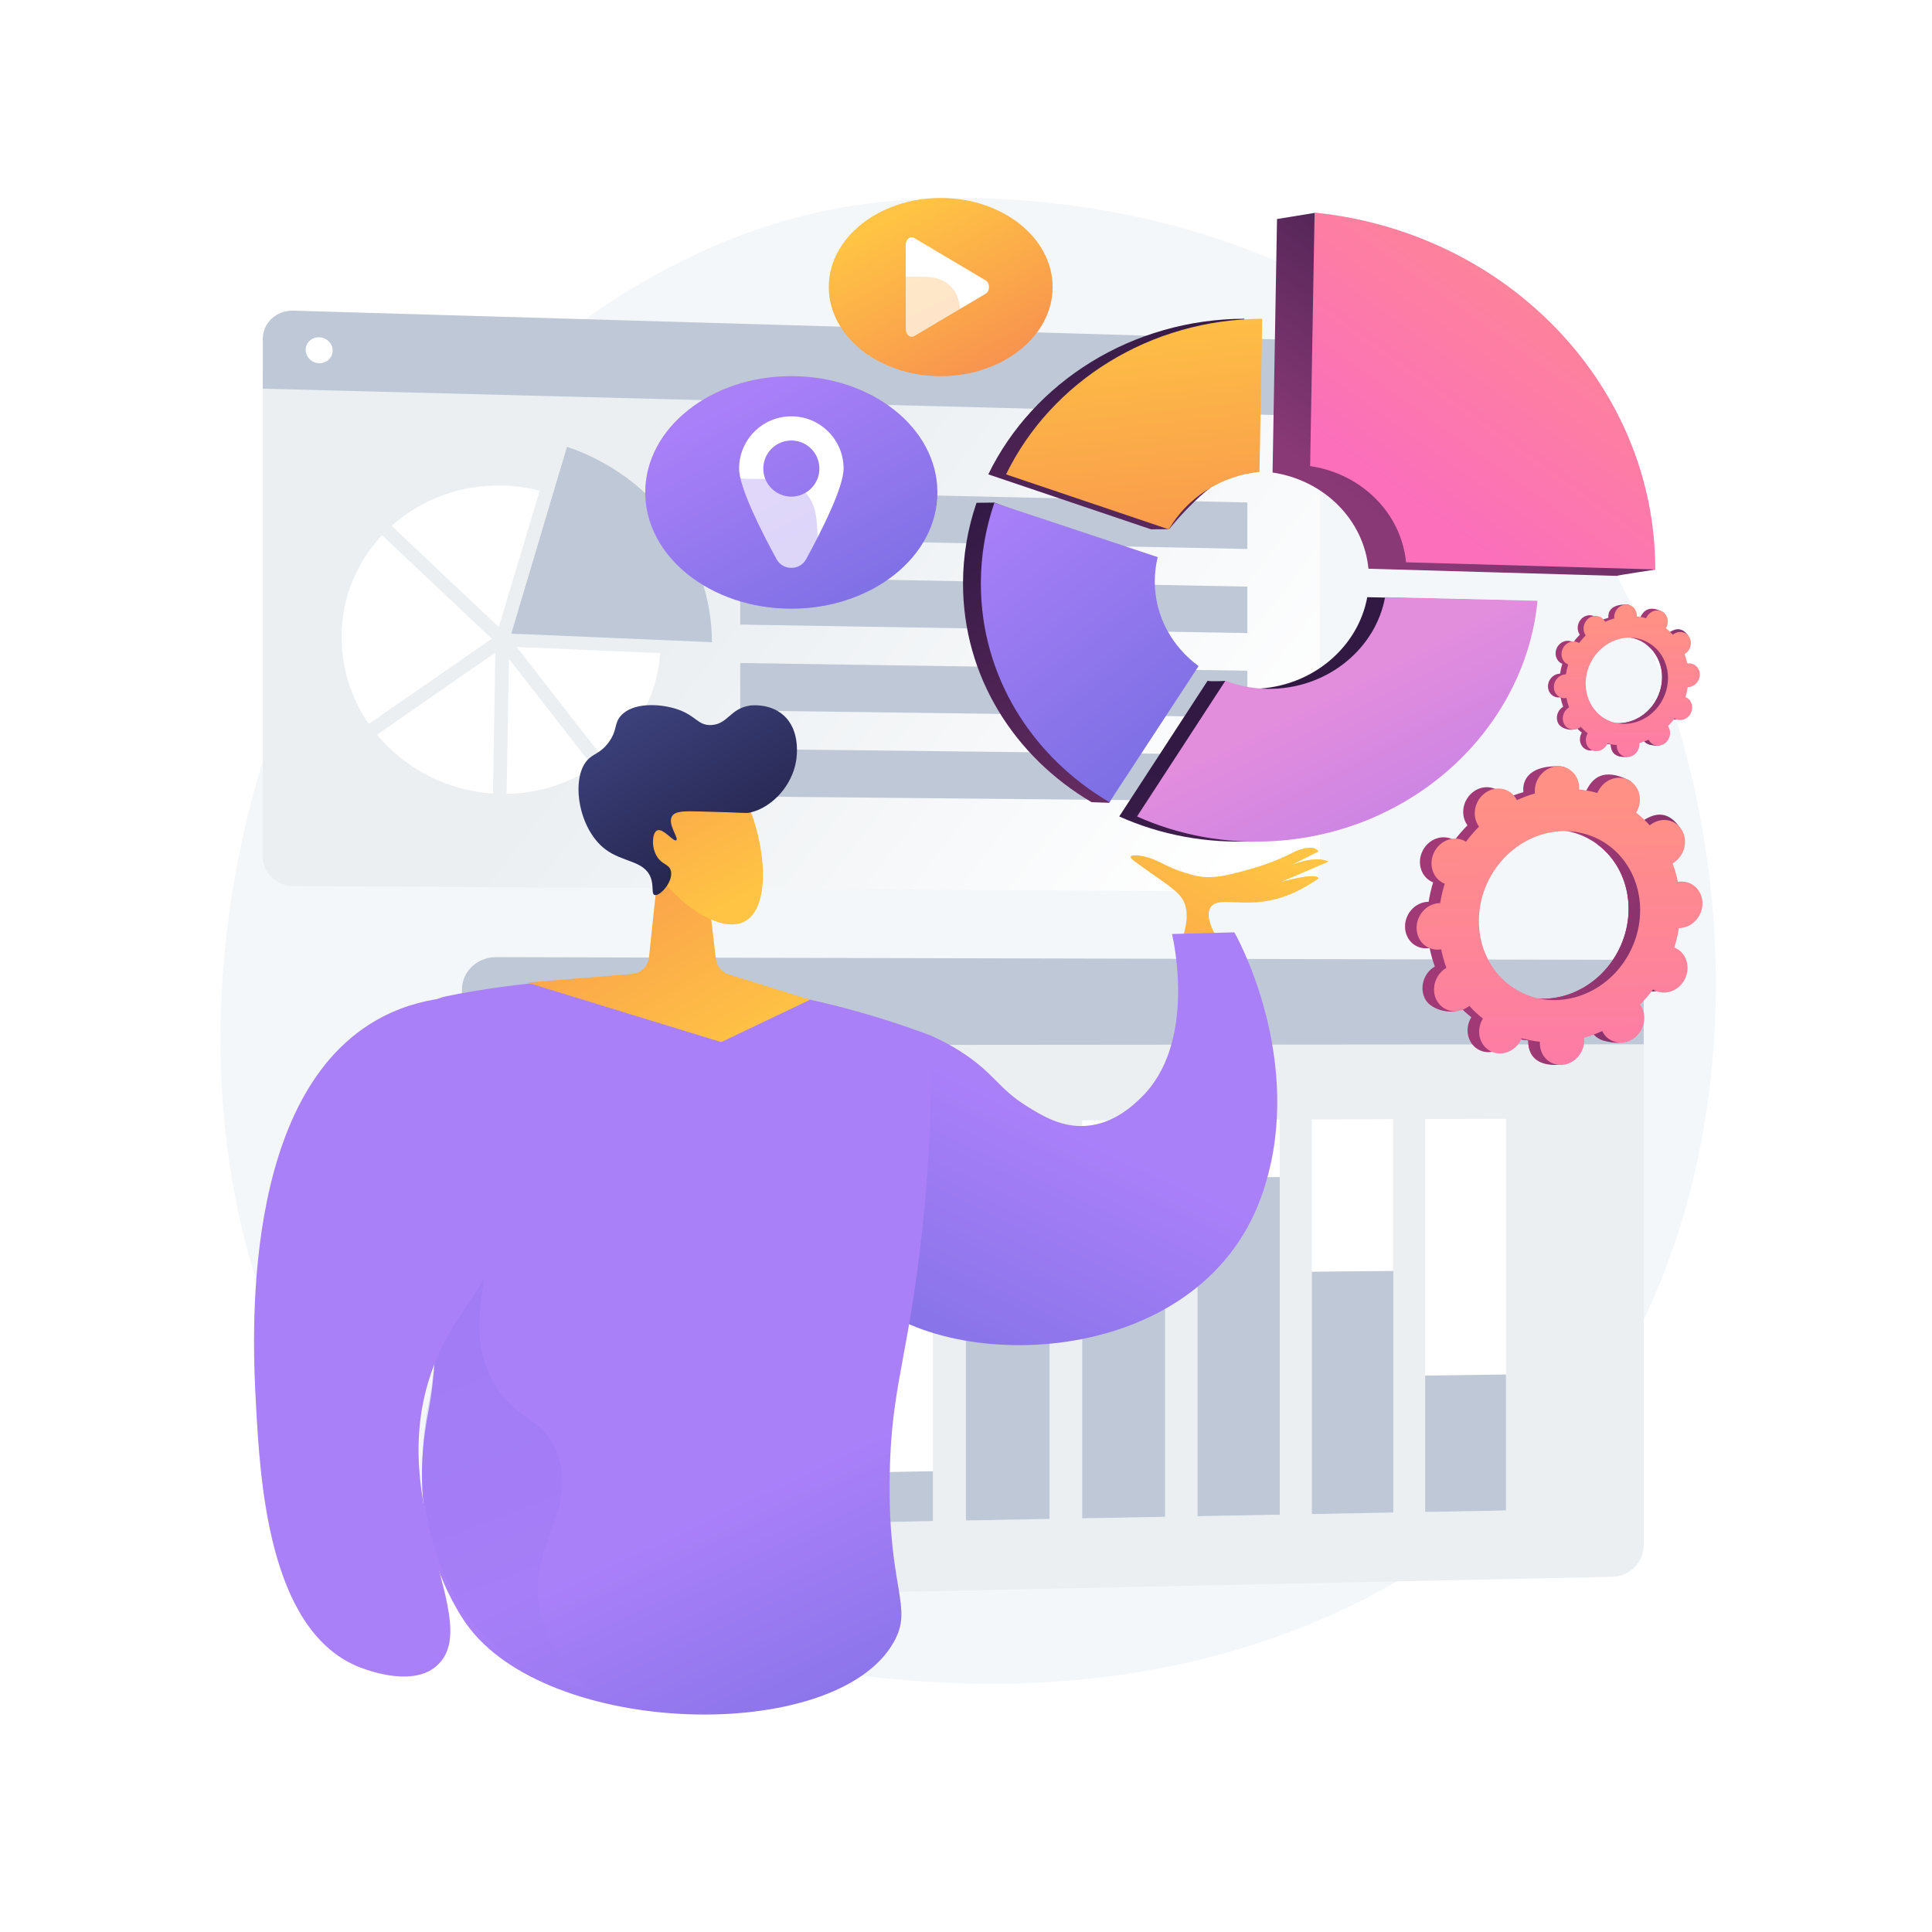 <?xml version="1.0" encoding="utf-8"?>
<!-- Generator: Adobe Illustrator 27.5.0, SVG Export Plug-In . SVG Version: 6.00 Build 0)  -->
<svg version="1.1" xmlns="http://www.w3.org/2000/svg" xmlns:xlink="http://www.w3.org/1999/xlink" x="0px" y="0px"
	 viewBox="0 0 3710 3710" style="enable-background:new 0 0 3710 3710;" xml:space="preserve">
<g id="Background">
	<g>
		<g>
			<rect style="fill:#FFFFFF;" width="3710" height="3710"/>
		</g>
	</g>
</g>
<g id="Illustration">
	<g>
		<path style="fill:#F4F7FA;" d="M2949.461,2834.081c-74.746,77.046-141.627,122.336-192.833,156.528
			c-499.403,333.456-1070.275,237.346-1246.774,204.496c-284.76-53-525.137-90.389-731.664-276.978
			c-469.291-423.986-446.466-1308.453-87.87-1856.341c42.519-64.964,400.571-595.709,972.679-670.496
			c13.993-1.829,24.433-2.871,33.578-3.839c88.504-9.371,636.944-58.826,1084.142,315.836
			c64.014,53.631,167.032,150.368,262.562,297.907C3392.585,1540.665,3393.691,2376.186,2949.461,2834.081z"/>
		<g>
			<linearGradient id="SVGID_1_" gradientUnits="userSpaceOnUse" x1="2265.515" y1="1800.797" x2="1358.497" y2="1094.167">
				<stop  offset="0" style="stop-color:#FFFFFF"/>
				<stop  offset="0.996" style="stop-color:#EBEFF2"/>
			</linearGradient>
			<path style="fill:url(#SVGID_1_);" d="M504.616,713.152v931.98c0,30.942,26.2,56.174,58.481,56.359l1917.826,10.982
				c29.656,0.17,53.668-23.691,53.668-53.297v-891.72L504.616,713.152z"/>
			<path style="fill:#BFC8D6;" d="M2480.923,652.685L563.097,596.552c-32.281-0.945-58.481,23.371-58.481,54.312v95.498
				l2029.975,52.87v-91.372C2534.591,678.255,2510.578,653.553,2480.923,652.685z"/>
			<g>
				<g>
					<g>
						<path style="fill:#BFC8D6;" d="M981.822,1216.762l106.952-358.736c161.315,54.174,277.55,202.705,278.414,375.178
							L981.822,1216.762z"/>
					</g>
					<g>
						<path style="fill:#FFFFFF;" d="M1267.903,1254.312c-5.966,82.073-46.668,154.424-108.06,203.542l-167.684-215.503
							L1267.903,1254.312z"/>
						<path style="fill:#FFFFFF;" d="M957.874,1204.021c-64.92-61.126-143.361-135.141-205.822-194.342
							c55.406-49.618,130.186-79.108,212.234-77.278c24.846,0.555,48.974,3.953,72.057,9.858L957.874,1204.021z"/>
						<path style="fill:#FFFFFF;" d="M944.341,1226.425l-236.01,163.661c-33.117-47.813-52.464-105.142-52.464-166.552
							c0-75.733,29.413-144.307,77.783-195.873c17.315,16.396,36.557,34.592,57.634,54.498
							C855.064,1142.397,919.054,1202.632,944.341,1226.425z"/>
						<path style="fill:#FFFFFF;" d="M951.161,1253.191l-4.551,270.648c-89.684-5.786-169.364-48.71-222.558-113.008
							L951.161,1253.191z"/>
						<path style="fill:#FFFFFF;" d="M977.234,1265.042l161.925,207.955c-47.218,31.561-104.379,50.412-166.285,51.465
							L977.234,1265.042z"/>
					</g>
				</g>
				<polygon style="fill:#BFC8D6;" points="2395.247,1054.181 1421.476,1034.403 1421.476,943.228 2395.247,964.933 				"/>
				<polygon style="fill:#BFC8D6;" points="2395.247,1215.677 1421.476,1199.385 1421.476,1108.211 2395.247,1126.429 				"/>
				<polygon style="fill:#BFC8D6;" points="2395.247,1377.172 1421.476,1364.367 1421.476,1273.193 2395.247,1287.924 				"/>
				<polygon style="fill:#BFC8D6;" points="2395.247,1538.667 1421.476,1529.349 1421.476,1438.175 2395.247,1449.42 				"/>
			</g>
			<path style="fill:#FFFFFF;" d="M638.77,673.277c0,13.716-11.592,24.521-25.899,24.133c-14.315-0.389-25.927-11.836-25.927-25.567
				c0-13.733,11.612-24.537,25.927-24.133C627.178,648.113,638.77,659.559,638.77,673.277z"/>
		</g>
		<g>
			<g>
				<path style="fill:#EBEFF2;" d="M887.03,1970.119v1041.917c0,34.593,29.291,62.013,65.378,61.249l2144.055-45.36
					c33.154-0.702,59.999-28.099,59.999-61.196v-996.908L887.03,1970.119z"/>
				<path style="fill:#BFC8D6;" d="M3096.463,1843.124l-2144.055-5.116c-36.088-0.086-65.378,27.885-65.378,62.476v106.763
					l2269.432-1.901v-102.151C3156.462,1870.097,3129.617,1843.203,3096.463,1843.124z"/>
				<path style="fill:#FFFFFF;" d="M1037.009,1921.509c0,15.334-12.959,27.763-28.953,27.758
					c-16.004-0.004-28.985-12.453-28.985-27.805c0-15.352,12.982-27.779,28.985-27.758
					C1024.049,1893.725,1037.009,1906.173,1037.009,1921.509z"/>
			</g>
			<g>
				<polygon style="fill:#FFFFFF;" points="1337.861,2929.397 1172.858,2932.459 1172.858,2154.71 1337.861,2154.106 				"/>
				<polygon style="fill:#BFC8D6;" points="1337.861,2929.397 1172.858,2932.459 1172.858,2563.202 1337.861,2561.307 				"/>
				<polygon style="fill:#FFFFFF;" points="1565.706,2925.171 1402.145,2928.205 1402.145,2153.87 1565.706,2153.271 				"/>
				<polygon style="fill:#BFC8D6;" points="1565.706,2925.171 1402.145,2928.205 1402.145,2744.386 1565.706,2741.93 				"/>
				<polygon style="fill:#FFFFFF;" points="1791.565,2920.981 1629.428,2923.989 1629.428,2153.037 1791.565,2152.443 				"/>
				<polygon style="fill:#BFC8D6;" points="1791.565,2920.981 1629.428,2923.989 1629.428,2827.906 1791.565,2825.199 				"/>
				<polygon style="fill:#FFFFFF;" points="2015.465,2916.828 1854.734,2919.809 1854.734,2152.211 2015.465,2151.622 				"/>
				<polygon style="fill:#BFC8D6;" points="2015.465,2916.828 1854.734,2919.809 1854.734,2318.486 2015.465,2317.378 				"/>
				<polygon style="fill:#FFFFFF;" points="2237.432,2912.71 2078.088,2915.666 2078.088,2151.392 2237.432,2150.809 				"/>
				<polygon style="fill:#BFC8D6;" points="2237.432,2912.71 2078.088,2915.666 2078.088,2384.984 2237.432,2383.675 				"/>
				<polygon style="fill:#FFFFFF;" points="2457.49,2908.628 2299.516,2911.559 2299.516,2150.581 2457.49,2150.003 				"/>
				<polygon style="fill:#BFC8D6;" points="2457.49,2908.628 2299.516,2911.559 2299.516,2261.227 2457.49,2260.307 				"/>
				<polygon style="fill:#FFFFFF;" points="2675.664,2904.581 2519.042,2907.486 2519.042,2149.777 2675.664,2149.203 				"/>
				<polygon style="fill:#BFC8D6;" points="2675.664,2904.581 2519.042,2907.486 2519.042,2442.068 2675.664,2440.595 				"/>
				<polygon style="fill:#FFFFFF;" points="2891.979,2900.568 2736.69,2903.449 2736.69,2148.979 2891.979,2148.41 				"/>
				<polygon style="fill:#BFC8D6;" points="2891.979,2900.568 2736.69,2903.449 2736.69,2641.512 2891.979,2639.434 				"/>
			</g>
		</g>
		<g>
			
				<linearGradient id="SVGID_00000163044889882493084960000004404150010311080077_" gradientUnits="userSpaceOnUse" x1="1419.169" y1="759.252" x2="1790.499" y2="1447.958">
				<stop  offset="0" style="stop-color:#AA80F9"/>
				<stop  offset="0.996" style="stop-color:#6165D7"/>
			</linearGradient>
			
				<ellipse style="fill:url(#SVGID_00000163044889882493084960000004404150010311080077_);" cx="1519.603" cy="945.527" rx="280.482" ry="223.278"/>
			<path style="fill:#FFFFFF;" d="M1519.603,799.448c-55.406,0-100.323,44.916-100.323,100.322
				c0,35.905,42.13,119.431,71.786,173.78c12.328,22.592,44.744,22.592,57.072,0c29.657-54.349,71.786-137.875,71.786-173.78
				C1619.926,844.364,1575.01,799.448,1519.603,799.448z M1519.603,953.635c-29.748,0-53.865-24.116-53.865-53.865
				c0-29.749,24.116-53.865,53.865-53.865s53.865,24.116,53.865,53.865C1573.468,929.519,1549.352,953.635,1519.603,953.635z"/>
			<g style="opacity:0.3;">
				
					<linearGradient id="SVGID_00000129166440650666737310000004460084837919329423_" gradientUnits="userSpaceOnUse" x1="1311.793" y1="801.104" x2="1675.926" y2="1531.83">
					<stop  offset="0" style="stop-color:#AA80F9"/>
					<stop  offset="0.996" style="stop-color:#6165D7"/>
				</linearGradient>
				<path style="fill:url(#SVGID_00000129166440650666737310000004460084837919329423_);" d="M1587.703,1111.933
					c-33.836-65.937,0.371-127.576-45.378-170.19c-46.477-43.291-106.871-3.046-171.869-38.294
					c-25.129-13.628-53.069-39.702-73.837-93.379c-36.069,37.569-57.497,84.521-57.497,135.457
					c0,123.313,125.576,223.278,280.482,223.278c35.487,0,69.433-5.25,100.684-14.821
					C1604.876,1139.947,1594.675,1125.521,1587.703,1111.933z"/>
			</g>
		</g>
		<g>
			
				<linearGradient id="SVGID_00000096769467156989443290000013426446602584446862_" gradientUnits="userSpaceOnUse" x1="1729.538" y1="408.505" x2="2013.999" y2="936.098">
				<stop  offset="0" style="stop-color:#FFC444"/>
				<stop  offset="0.996" style="stop-color:#F36F56"/>
			</linearGradient>
			
				<ellipse style="fill:url(#SVGID_00000096769467156989443290000013426446602584446862_);" cx="1806.476" cy="551.204" rx="214.867" ry="171.045"/>
			<path style="fill:#FFFFFF;" d="M1739.302,632.555V469.853c0-10.444,8.761-17.317,16.342-12.818l137.078,81.351
				c8.67,5.145,8.67,20.49,0,25.635l-137.078,81.351C1748.063,649.871,1739.302,642.999,1739.302,632.555z"/>
			<g style="opacity:0.3;">
				
					<linearGradient id="SVGID_00000058586165667868201400000012942305376305004465_" gradientUnits="userSpaceOnUse" x1="1647.281" y1="440.566" x2="1926.229" y2="1000.349">
					<stop  offset="0" style="stop-color:#FFC444"/>
					<stop  offset="0.996" style="stop-color:#F36F56"/>
				</linearGradient>
				<path style="fill:url(#SVGID_00000058586165667868201400000012942305376305004465_);" d="M1858.645,678.681
					c-25.921-50.512,0.284-97.731-34.762-130.376c-35.604-33.164-81.87-2.333-131.663-29.336
					c-19.25-10.439-40.654-30.414-56.563-71.534c-27.631,28.78-44.047,64.748-44.047,103.769
					c0,94.466,96.199,171.045,214.867,171.045c27.185,0,53.19-4.022,77.13-11.354
					C1871.801,700.142,1863.986,689.09,1858.645,678.681z"/>
			</g>
		</g>
		<g>
			
				<linearGradient id="SVGID_00000173883462521505769770000018202680065654083498_" gradientUnits="userSpaceOnUse" x1="3460.187" y1="1403.005" x2="3131.231" y2="1309.918">
				<stop  offset="0" style="stop-color:#311944"/>
				<stop  offset="1" style="stop-color:#A03976"/>
			</linearGradient>
			<path style="fill:url(#SVGID_00000173883462521505769770000018202680065654083498_);" d="M3205.921,1379.302
				c10.535,5.349,23.77,0.438,29.562-10.97c5.792-11.407,1.946-24.991-8.589-30.339c-0.546-0.277-1.103-0.51-1.661-0.733
				c1.957-6.312,3.433-12.673,4.423-19.037c0.604-0.002,1.21-0.012,1.825-0.067c12.019-1.071,21.559-12.116,21.307-24.67
				c-0.251-12.553-10.199-21.862-22.219-20.79c-0.628,0.056-1.245,0.155-1.859,0.265c-1.255-6.221-2.976-12.298-5.146-18.18
				c0.553-0.324,1.103-0.658,1.64-1.034c10.283-7.204,13.571-21.423,7.343-31.759c-6.228-10.336-19.613-12.874-29.896-5.67
				c-0.527,0.369-1.022,0.768-1.512,1.173c-4.062-4.49-8.516-8.651-13.336-12.448c0.339-0.556,0.67-1.118,0.971-1.709
				c5.792-11.407,13.36-23.868,2.742-29.051c-24.561-11.99-35.101-1.726-40.893,9.681c-0.3,0.591-0.558,1.191-0.807,1.792
				c-5.91-1.65-11.898-2.791-17.919-3.421c0.038-0.634,0.067-1.27,0.054-1.913c-0.252-12.553,3.473-19.346-8.592-19.581
				c-26.309-0.511-35.186,10.908-34.934,23.461c0.013,0.656,0.068,1.298,0.133,1.935c-6.029,1.719-11.95,3.916-17.714,6.573
				c-0.274-0.56-0.558-1.117-0.884-1.657c-6.228-10.336-19.612-12.874-29.896-5.669c-10.283,7.205-13.571,21.423-7.343,31.759
				c0.319,0.53,0.669,1.025,1.023,1.513c-4.554,4.554-8.819,9.5-12.759,14.805c-0.51-0.32-1.027-0.632-1.573-0.909
				c-10.535-5.349-23.77-0.438-29.562,10.969c-5.792,11.407-1.946,24.991,8.589,30.339c0.546,0.277,1.103,0.51,1.662,0.733
				c-1.958,6.312-3.433,12.673-4.423,19.037c-0.604,0.002-1.21,0.012-1.825,0.066c-12.02,1.072-21.559,12.117-21.308,24.67
				s10.2,21.861,22.219,20.79c0.628-0.056,1.245-0.155,1.858-0.264c1.256,6.221,2.976,12.298,5.146,18.18
				c-0.553,0.324-1.103,0.658-1.64,1.034c-10.283,7.204-13.571,21.424-7.343,31.759s26.845,15.137,37.128,7.933
				c0.527-0.369-6.21-3.031-5.72-3.436c4.062,4.49,8.516,8.651,13.336,12.448c-0.339,0.556-0.671,1.118-0.971,1.709
				c-5.792,11.407-1.946,24.99,8.589,30.339c10.535,5.349,23.77,0.438,29.562-10.969c0.3-0.591,0.558-1.191,0.807-1.792
				c5.91,1.65,11.897,2.791,17.919,3.421c-0.038,0.634-0.067,1.27-0.054,1.913c0.251,12.553,10.199,21.861,22.219,20.79
				c12.019-1.071,21.559-12.117,21.307-24.67c-0.013-0.656-0.068-1.297-0.133-1.935c6.029-1.719,11.95-3.916,17.714-6.573
				c0.274,0.56,0.558,1.116,0.884,1.656c6.228,10.336,19.612,12.874,29.896,5.67c10.283-7.205,13.571-21.423,7.344-31.76
				c-0.319-0.529-0.669-1.024-1.024-1.513c4.554-4.554,8.819-9.5,12.759-14.804
				C3204.858,1378.713,3205.375,1379.025,3205.921,1379.302z M3074.593,1380.968c-38.25-19.42-52.211-68.739-31.183-110.155
				c21.028-41.417,69.083-59.249,107.333-39.828c38.25,19.42,52.211,68.738,31.183,110.155
				C3160.897,1382.557,3112.843,1400.389,3074.593,1380.968z"/>
			
				<linearGradient id="SVGID_00000026844677335639877750000013935164087806243203_" gradientUnits="userSpaceOnUse" x1="3459.325" y1="1406.052" x2="3130.368" y2="1312.964">
				<stop  offset="0" style="stop-color:#311944"/>
				<stop  offset="1" style="stop-color:#A03976"/>
			</linearGradient>
			<path style="fill:url(#SVGID_00000026844677335639877750000013935164087806243203_);" d="M3231.481,1318.156
				c12.019-1.072,21.559-12.116,21.307-24.67c-0.251-12.553-10.199-21.862-22.219-20.79c-0.628,0.056-1.245,0.155-1.859,0.264
				c-1.255-6.221-2.976-12.298-5.146-18.18c0.553-0.323,1.103-0.658,1.64-1.034c10.283-7.204,23.005-24.612,15.75-34.254
				c-13.77-18.3-28.02-10.379-38.302-3.175c-0.527,0.369-1.022,0.768-1.512,1.172c-4.062-4.49-8.516-8.651-13.336-12.448
				c0.339-0.556,0.67-1.118,0.971-1.709c3.152-6.208,3.43-13.053,1.348-18.872c-9.932,17.481-19.731,35.036-29.354,52.687
				c30.515,22.36,40.229,66.425,21.156,103.993c-16.163,31.835-48.292,49.711-79.664,47.471c-1.399,3.629-2.773,7.278-4.272,10.872
				c-4.067,9.754-8.687,19.307-13.313,28.848c2.909,0.548,5.831,0.98,8.761,1.287c-0.038,0.634-0.067,1.27-0.054,1.913
				c0.251,12.553,7.873,23.219,29.656,22.063c12.05-0.639,14.121-13.39,13.869-25.943c-0.013-0.656-0.068-1.297-0.133-1.934
				c6.029-1.719,11.95-3.916,17.713-6.574c0.274,0.56,0.558,1.116,0.884,1.656c6.228,10.336,27.832,14.728,38.115,7.523
				c10.283-7.205,5.351-23.276-0.876-33.612c-0.319-0.53-0.669-1.025-1.023-1.513c4.553-4.554,8.818-9.5,12.759-14.804
				c0.51,0.32,1.027,0.632,1.572,0.908c10.535,5.349,23.77,0.438,29.562-10.97c5.792-11.406,1.946-24.99-8.589-30.339
				c-0.546-0.277-1.103-0.51-1.662-0.733c1.957-6.312,3.433-12.674,4.423-19.037
				C3230.259,1318.221,3230.865,1318.211,3231.481,1318.156z"/>
			
				<linearGradient id="SVGID_00000079453749159355470020000014375725990521921957_" gradientUnits="userSpaceOnUse" x1="3122.61" y1="1195.123" x2="3127.754" y2="1610.521">
				<stop  offset="0" style="stop-color:#FF9085"/>
				<stop  offset="1" style="stop-color:#FB6FBB"/>
			</linearGradient>
			<path style="fill:url(#SVGID_00000079453749159355470020000014375725990521921957_);" d="M3217.251,1380.59
				c10.535,5.349,23.77,0.438,29.562-10.97c5.792-11.407,1.947-24.99-8.589-30.339c-0.546-0.277-1.103-0.51-1.662-0.733
				c1.958-6.312,3.433-12.673,4.423-19.037c0.604-0.001,1.21-0.012,1.825-0.067c12.019-1.071,21.559-12.116,21.307-24.669
				c-0.252-12.554-10.199-21.862-22.219-20.79c-0.628,0.056-1.245,0.155-1.859,0.265c-1.255-6.221-2.976-12.298-5.146-18.18
				c0.553-0.323,1.103-0.658,1.641-1.034c10.283-7.204,13.571-21.423,7.343-31.759c-6.228-10.336-19.612-12.874-29.895-5.67
				c-0.527,0.369-1.023,0.768-1.513,1.172c-4.062-4.49-8.516-8.651-13.336-12.448c0.339-0.556,0.67-1.119,0.97-1.709
				c5.792-11.407,1.947-24.99-8.588-30.339c-10.535-5.349-23.771-0.438-29.562,10.97c-0.3,0.591-0.559,1.191-0.807,1.792
				c-5.91-1.65-11.897-2.791-17.919-3.421c0.038-0.634,0.066-1.27,0.054-1.913c-0.252-12.553-10.2-21.861-22.219-20.79
				c-12.019,1.071-21.559,12.117-21.307,24.669c0.013,0.656,0.068,1.297,0.133,1.935c-6.029,1.719-11.95,3.916-17.713,6.573
				c-0.274-0.56-0.558-1.116-0.883-1.657c-6.228-10.335-19.613-12.874-29.896-5.669c-10.283,7.205-13.571,21.424-7.343,31.759
				c0.319,0.529,0.668,1.025,1.023,1.513c-4.553,4.554-8.819,9.499-12.76,14.804c-0.509-0.32-1.026-0.632-1.572-0.909
				c-10.535-5.349-23.77-0.438-29.562,10.97c-5.792,11.407-1.947,24.991,8.588,30.339c0.546,0.277,1.103,0.51,1.662,0.733
				c-1.957,6.312-3.433,12.673-4.423,19.037c-0.604,0.002-1.21,0.012-1.825,0.066c-12.019,1.072-21.559,12.116-21.307,24.67
				c0.252,12.553,10.199,21.861,22.219,20.789c0.628-0.056,1.245-0.155,1.858-0.264c1.256,6.221,2.976,12.298,5.146,18.18
				c-0.552,0.323-1.103,0.658-1.64,1.034c-10.283,7.204-13.571,21.423-7.343,31.759c6.228,10.336,19.613,12.874,29.895,5.67
				c0.527-0.37,1.023-0.768,1.513-1.173c4.062,4.49,8.516,8.651,13.336,12.448c-0.339,0.556-0.671,1.118-0.97,1.709
				c-5.792,11.407-1.947,24.99,8.588,30.339c10.535,5.349,23.77,0.437,29.562-10.97c0.3-0.591,0.559-1.191,0.807-1.792
				c5.91,1.65,11.898,2.791,17.919,3.421c-0.038,0.634-0.067,1.27-0.054,1.913c0.252,12.553,10.199,21.861,22.219,20.79
				c12.019-1.071,21.559-12.117,21.307-24.669c-0.013-0.656-0.068-1.298-0.133-1.935c6.029-1.719,11.95-3.916,17.714-6.573
				c0.274,0.56,0.558,1.116,0.884,1.656c6.228,10.336,19.612,12.875,29.895,5.67c10.283-7.205,13.571-21.424,7.344-31.76
				c-0.319-0.529-0.669-1.024-1.024-1.513c4.554-4.554,8.819-9.499,12.76-14.804
				C3216.189,1380.001,3216.706,1380.313,3217.251,1380.59z M3085.924,1382.257c-38.25-19.42-52.211-68.738-31.183-110.155
				c21.028-41.417,69.082-59.248,107.332-39.828c38.25,19.42,52.211,68.738,31.183,110.155
				C3172.228,1383.846,3124.174,1401.677,3085.924,1382.257z"/>
		</g>
		<g>
			
				<linearGradient id="SVGID_00000050646052152413196620000007771601038008044707_" gradientUnits="userSpaceOnUse" x1="3653.294" y1="1945.772" x2="3008.907" y2="1763.424">
				<stop  offset="0" style="stop-color:#311944"/>
				<stop  offset="1" style="stop-color:#A03976"/>
			</linearGradient>
			<path style="fill:url(#SVGID_00000050646052152413196620000007771601038008044707_);" d="M3155.215,1899.34
				c20.637,10.477,46.563,0.857,57.908-21.488s3.813-48.954-16.824-59.431c-1.069-0.543-2.16-0.999-3.255-1.436
				c3.834-12.365,6.725-24.826,8.663-37.292c1.183-0.003,2.37-0.023,3.576-0.131c23.544-2.099,42.231-23.734,41.738-48.325
				c-0.493-24.591-19.979-42.825-43.524-40.726c-1.231,0.11-2.44,0.304-3.641,0.518c-2.459-12.186-5.829-24.091-10.08-35.612
				c1.083-0.634,2.16-1.289,3.213-2.026c20.143-14.112,26.584-41.966,14.384-62.212c-12.199-20.247-38.419-25.219-58.562-11.107
				c-1.032,0.723-2.003,1.504-2.963,2.297c-7.956-8.795-16.682-16.946-26.123-24.385c0.663-1.089,1.313-2.191,1.901-3.348
				c11.345-22.345,26.17-46.754,5.372-56.907c-48.113-23.487-68.759-3.381-80.104,18.964c-0.587,1.158-1.094,2.333-1.581,3.511
				c-11.577-3.232-23.306-5.467-35.102-6.701c0.074-1.242,0.131-2.487,0.106-3.747c-0.494-24.59,6.803-37.897-16.831-38.357
				c-51.536-1.002-68.925,21.367-68.432,45.957c0.026,1.285,0.133,2.542,0.26,3.79c-11.81,3.366-23.409,7.67-34.699,12.876
				c-0.537-1.097-1.093-2.187-1.73-3.246c-12.199-20.246-38.419-25.218-58.563-11.105c-20.144,14.113-26.583,41.966-14.384,62.212
				c0.625,1.038,1.31,2.007,2.005,2.964c-8.921,8.922-17.275,18.609-24.994,29c-0.998-0.626-2.011-1.238-3.08-1.781
				c-20.637-10.478-46.563-0.857-57.908,21.488c-11.345,22.345-3.813,48.954,16.824,59.431c1.069,0.543,2.161,0.999,3.255,1.436
				c-3.834,12.364-6.725,24.826-8.664,37.291c-1.183,0.004-2.37,0.023-3.575,0.13c-23.545,2.1-42.231,23.735-41.739,48.326
				c0.493,24.591,19.98,42.823,43.524,40.724c1.23-0.109,2.439-0.303,3.641-0.517c2.459,12.186,5.829,24.091,10.08,35.612
				c-1.083,0.634-2.161,1.288-3.213,2.026c-20.144,14.112-26.583,41.966-14.384,62.213c12.199,20.247,52.587,29.653,72.73,15.541
				c1.032-0.724-12.165-5.938-11.206-6.731c7.957,8.795,16.683,16.946,26.123,24.385c-0.663,1.088-1.313,2.191-1.901,3.348
				c-11.345,22.345-3.813,48.954,16.824,59.431c20.637,10.477,46.563,0.857,57.908-21.488c0.588-1.158,1.094-2.333,1.581-3.511
				c11.577,3.233,23.306,5.467,35.102,6.701c-0.073,1.242-0.131,2.487-0.106,3.747c0.493,24.59,19.979,42.823,43.524,40.724
				c23.544-2.099,42.232-23.735,41.738-48.325c-0.026-1.285-0.133-2.542-0.261-3.79c11.811-3.366,23.409-7.67,34.699-12.876
				c0.537,1.097,1.094,2.187,1.731,3.245c12.199,20.246,38.418,25.22,58.562,11.106c20.144-14.113,26.583-41.966,14.385-62.214
				c-0.625-1.036-1.31-2.006-2.005-2.963c8.92-8.921,17.274-18.609,24.994-29C3153.134,1898.185,3154.146,1898.797,3155.215,1899.34
				z M2897.959,1902.604c-74.927-38.042-102.275-134.651-61.083-215.781c41.192-81.131,135.325-116.061,210.252-78.019
				c74.927,38.042,102.275,134.651,61.083,215.781C3067.019,1905.717,2972.886,1940.646,2897.959,1902.604z"/>
			
				<linearGradient id="SVGID_00000026859431622896994460000016757230747385942950_" gradientUnits="userSpaceOnUse" x1="3651.604" y1="1951.74" x2="3007.216" y2="1769.392">
				<stop  offset="0" style="stop-color:#311944"/>
				<stop  offset="1" style="stop-color:#A03976"/>
			</linearGradient>
			<path style="fill:url(#SVGID_00000026859431622896994460000016757230747385942950_);" d="M3205.284,1779.563
				c23.544-2.099,42.231-23.735,41.738-48.326c-0.493-24.59-19.979-42.824-43.524-40.725c-1.231,0.109-2.44,0.304-3.641,0.518
				c-2.459-12.187-5.829-24.09-10.08-35.612c1.083-0.633,2.16-1.289,3.213-2.027c20.143-14.112,45.064-48.212,30.853-67.1
				c-26.973-35.848-54.887-20.331-75.03-6.219c-1.032,0.723-2.003,1.504-2.962,2.296c-7.957-8.795-16.683-16.945-26.124-24.385
				c0.663-1.089,1.313-2.19,1.901-3.347c6.175-12.162,6.719-25.57,2.641-36.969c-19.456,34.244-38.65,68.632-57.5,103.207
				c59.775,43.802,78.805,130.12,41.442,203.711c-31.662,62.361-94.6,97.377-156.053,92.989c-2.741,7.109-5.433,14.257-8.369,21.298
				c-7.966,19.107-17.016,37.821-26.077,56.51c5.699,1.074,11.423,1.92,17.162,2.521c-0.073,1.243-0.131,2.488-0.106,3.748
				c0.493,24.59,15.423,45.483,58.094,43.22c23.605-1.252,27.662-26.229,27.168-50.82c-0.026-1.285-0.133-2.542-0.26-3.79
				c11.81-3.366,23.409-7.671,34.698-12.877c0.537,1.097,1.094,2.187,1.731,3.245c12.199,20.248,54.519,28.85,74.663,14.737
				c20.144-14.113,10.482-45.596-1.717-65.843c-0.625-1.037-1.31-2.007-2.005-2.964c8.92-8.921,17.275-18.608,24.994-28.999
				c0.999,0.627,2.011,1.239,3.08,1.78c20.637,10.479,46.563,0.857,57.909-21.488c11.345-22.344,3.813-48.954-16.824-59.431
				c-1.069-0.543-2.16-0.999-3.255-1.435c3.834-12.365,6.725-24.826,8.663-37.291
				C3202.891,1779.69,3204.078,1779.67,3205.284,1779.563z"/>
			
				<linearGradient id="SVGID_00000110445966971890286930000006931818546990111399_" gradientUnits="userSpaceOnUse" x1="2992.019" y1="1538.554" x2="3002.096" y2="2352.273">
				<stop  offset="0" style="stop-color:#FF9085"/>
				<stop  offset="1" style="stop-color:#FB6FBB"/>
			</linearGradient>
			<path style="fill:url(#SVGID_00000110445966971890286930000006931818546990111399_);" d="M3177.411,1901.864
				c20.636,10.477,46.563,0.857,57.908-21.489c11.345-22.345,3.813-48.953-16.824-59.431c-1.069-0.543-2.16-0.999-3.255-1.435
				c3.834-12.365,6.725-24.826,8.663-37.292c1.183-0.003,2.37-0.023,3.576-0.131c23.545-2.099,42.231-23.734,41.738-48.325
				c-0.493-24.591-19.979-42.825-43.524-40.726c-1.23,0.11-2.439,0.305-3.641,0.518c-2.459-12.186-5.829-24.09-10.08-35.612
				c1.083-0.634,2.161-1.289,3.214-2.026c20.143-14.112,26.583-41.966,14.384-62.213c-12.199-20.246-38.418-25.219-58.562-11.106
				c-1.032,0.724-2.004,1.504-2.963,2.297c-7.956-8.795-16.682-16.945-26.123-24.384c0.663-1.088,1.313-2.191,1.901-3.348
				c11.345-22.345,3.813-48.954-16.824-59.431c-20.637-10.478-46.563-0.857-57.908,21.488c-0.588,1.157-1.094,2.333-1.581,3.511
				c-11.577-3.232-23.306-5.467-35.102-6.701c0.073-1.243,0.13-2.487,0.106-3.747c-0.494-24.59-19.98-42.823-43.524-40.725
				c-23.545,2.099-42.231,23.735-41.738,48.324c0.026,1.286,0.133,2.542,0.261,3.79c-11.811,3.367-23.409,7.671-34.699,12.877
				c-0.536-1.097-1.093-2.187-1.73-3.246c-12.199-20.246-38.418-25.219-58.562-11.106c-20.144,14.114-26.583,41.966-14.384,62.213
				c0.625,1.037,1.31,2.007,2.005,2.964c-8.92,8.922-17.275,18.608-24.994,29c-0.998-0.626-2.01-1.238-3.08-1.781
				c-20.636-10.478-46.563-0.857-57.908,21.488s-3.813,48.954,16.823,59.431c1.069,0.543,2.161,0.999,3.255,1.436
				c-3.834,12.365-6.726,24.826-8.664,37.292c-1.183,0.004-2.37,0.023-3.575,0.13c-23.545,2.1-42.232,23.735-41.739,48.326
				c0.493,24.591,19.98,42.823,43.524,40.724c1.23-0.109,2.439-0.303,3.64-0.517c2.459,12.187,5.829,24.091,10.08,35.612
				c-1.083,0.634-2.161,1.288-3.213,2.026c-20.144,14.112-26.583,41.966-14.385,62.212c12.199,20.247,38.418,25.219,58.562,11.107
				c1.032-0.724,2.004-1.504,2.963-2.297c7.957,8.795,16.683,16.946,26.123,24.385c-0.663,1.088-1.313,2.191-1.901,3.348
				c-11.345,22.345-3.813,48.954,16.824,59.431c20.636,10.478,46.563,0.857,57.908-21.488c0.588-1.157,1.094-2.333,1.581-3.511
				c11.577,3.232,23.306,5.467,35.102,6.7c-0.073,1.242-0.131,2.487-0.106,3.748c0.494,24.59,19.979,42.823,43.524,40.725
				c23.544-2.099,42.231-23.735,41.738-48.325c-0.025-1.285-0.133-2.542-0.26-3.79c11.811-3.367,23.409-7.671,34.699-12.876
				c0.536,1.096,1.094,2.187,1.731,3.244c12.199,20.247,38.418,25.22,58.562,11.107c20.144-14.113,26.583-41.966,14.385-62.214
				c-0.625-1.036-1.31-2.006-2.005-2.964c8.92-8.921,17.274-18.608,24.994-29
				C3175.329,1900.709,3176.342,1901.321,3177.411,1901.864z M2920.155,1905.128c-74.927-38.042-102.275-134.65-61.083-215.782
				c41.192-81.131,135.324-116.061,210.252-78.018c74.927,38.042,102.275,134.651,61.083,215.781
				C3089.215,1908.24,2995.082,1943.17,2920.155,1905.128z"/>
		</g>
		<g>
			
				<linearGradient id="SVGID_00000039120583647661574930000016450197981187482554_" gradientUnits="userSpaceOnUse" x1="4299.378" y1="1605.229" x2="3833.693" y2="2449.283" gradientTransform="matrix(1 0 0 1 -1913.509 0)">
				<stop  offset="0" style="stop-color:#FFC444"/>
				<stop  offset="0.996" style="stop-color:#F36F56"/>
			</linearGradient>
			<path style="fill:url(#SVGID_00000039120583647661574930000016450197981187482554_);" d="M2270.025,1803.263
				c14.423-41.573,8.636-64.355,0-77.614c-12.043-18.489-39.633-33.82-90.55-71.146c-3.331-2.442-9.088-6.803-8.36-9.197
				c1.802-5.927,29.517-2.861,53.635,9.197c34.955,17.477,42.236,18.826,63.015,25.014c36.723,10.937,69.011,1.803,118.084-12.078
				c20.238-5.725,48.603-15.417,80.848-32.339c0,0,35.573-16.169,45.275,0l-51.742,25.871c0,0,45.275-19.404,71.146-6.468
				l-90.55,38.807c0,0,67.912-19.404,71.146-6.468c-44.136,31.485-83.07,42.233-113.187,45.275
				c-46.351,4.682-81.241-7.932-93.783,9.702c-10.125,14.235,0.389,39.642,12.936,61.445H2270.025z"/>
			
				<linearGradient id="SVGID_00000025444234204569198160000010748311432418983083_" gradientUnits="userSpaceOnUse" x1="3972.06" y1="2163.678" x2="3532.248" y2="3092.89" gradientTransform="matrix(1 0 0 1 -1913.509 0)">
				<stop  offset="0" style="stop-color:#AA80F9"/>
				<stop  offset="0.996" style="stop-color:#6165D7"/>
			</linearGradient>
			<path style="fill:url(#SVGID_00000025444234204569198160000010748311432418983083_);" d="M1662.049,2107.252
				c40.343-60.435,89.887-96.643,125.757-118.48c12.95,5.712,32.85,15.254,55.557,29.604
				c65.525,41.409,72.726,71.228,128.334,105.758c29.491,18.312,66.016,40.991,112.909,37.9
				c53.979-3.559,90.974-39.243,106.35-54.074c105.467-101.73,64.208-294.454,59.667-314.397
				c39.885-1.078,79.77-2.156,119.655-3.234c20.98,36.791,136.596,271.39,51.743,507.725
				c-121.527,338.484-615.896,341.403-765.361,185.578C1567.648,2390.833,1568.173,2247.881,1662.049,2107.252z"/>
			
				<linearGradient id="SVGID_00000038410090987498259920000011139135604199337877_" gradientUnits="userSpaceOnUse" x1="-4048.749" y1="2844.882" x2="-4484.078" y2="3764.624" gradientTransform="matrix(-1 0 0 1 -2572.394 0)">
				<stop  offset="0" style="stop-color:#AA80F9"/>
				<stop  offset="0.996" style="stop-color:#6165D7"/>
			</linearGradient>
			<path style="fill:url(#SVGID_00000038410090987498259920000011139135604199337877_);" d="M894.852,3117.464
				c-13.479-19.141-37.245-58.773-55.512-110.355c-49.405-139.505-22.567-264.692-15.912-300.157
				c20.94-111.589,25.267-311.144-35.204-695.162c-7.265-46.136,23.243-89.635,69.036-98.821
				c127.001-25.476,294.591-44.055,488.952-26.091c181.76,16.798,331.776,60.456,441.593,101.895
				c2.876,200.969-13.41,360.369-28.575,467.907c-24.304,172.346-47.969,227.356-50.739,374.716
				c-4.17,221.764,46.495,253.007,7.878,321.788C1605.381,3350.861,1049.626,3337.255,894.852,3117.464z"/>
			
				<linearGradient id="SVGID_00000162320772821614859910000009002428899585490606_" gradientUnits="userSpaceOnUse" x1="-3950.428" y1="2060.394" x2="-3436.161" y2="1200.796" gradientTransform="matrix(-1 0 0 1 -2572.394 0)">
				<stop  offset="0" style="stop-color:#FFC444"/>
				<stop  offset="0.996" style="stop-color:#F36F56"/>
			</linearGradient>
			<path style="fill:url(#SVGID_00000162320772821614859910000009002428899585490606_);" d="M1265.972,1651.089
				c-6.585,62.521-13.17,125.04-19.755,187.561c-1.784,16.938-15.363,30.213-32.338,31.612
				c-67.195,5.538-134.39,11.076-201.584,16.615l372.646,114.251l170.827-81.465c-52.122-16.151-104.245-32.304-156.368-48.455
				c-13.389-4.149-23.075-15.799-24.711-29.721c-4.535-38.607-9.071-77.214-13.607-115.821L1265.972,1651.089z"/>
			
				<linearGradient id="SVGID_00000101810236101799535450000005017021397310220683_" gradientUnits="userSpaceOnUse" x1="-3985.503" y1="1727.433" x2="-3590.486" y2="1011.932" gradientTransform="matrix(-1 0 0 1 -2572.394 0)">
				<stop  offset="0" style="stop-color:#FFC444"/>
				<stop  offset="0.996" style="stop-color:#F36F56"/>
			</linearGradient>
			<path style="fill:url(#SVGID_00000101810236101799535450000005017021397310220683_);" d="M1229.594,1622.001
				c41.078,94.266,143.87,172.284,196.986,149.138c53.116-23.145,47.464-140.41,6.387-234.677
				c-41.078-94.266-119.749-130.212-172.865-107.066C1206.986,1452.542,1188.517,1527.734,1229.594,1622.001z"/>
			
				<linearGradient id="SVGID_00000009592184537048491660000005976310704652076687_" gradientUnits="userSpaceOnUse" x1="-3756.66" y1="1243.815" x2="-3980.255" y2="1638.832" gradientTransform="matrix(-1 0 0 1 -2572.394 0)">
				<stop  offset="0" style="stop-color:#444B8C"/>
				<stop  offset="0.996" style="stop-color:#26264F"/>
			</linearGradient>
			<path style="fill:url(#SVGID_00000009592184537048491660000005976310704652076687_);" d="M1298.671,1613.455
				c-5.18,3.882-25.41-23.855-36.624-18.902c-9.459,4.177-12.021,31.407-0.553,50.082c9.761,15.897,22.758,14.31,26.544,26.709
				c6.226,20.388-20.926,50.842-31.086,47.257c-6.518-2.3-1.11-16.862-7.444-33.493c-12.449-32.689-53.326-28.927-86.699-53.931
				c-52.483-39.321-66.777-135.075-35.485-170.921c11.893-13.624,25.228-12.705,41.392-34.644
				c17.5-23.752,9.857-35.675,23.32-50.946c22.846-25.912,72.992-23.497,104.683-13.921c39.871,12.048,42.763,33.086,69.447,31.534
				c31.601-1.836,36.16-31.844,73.844-37.359c2.17-0.318,37.347-4.92,63.84,17.959c34.403,29.714,25.979,81.437,24.786,88.769
				c-7.633,46.869-45.883,89.133-88.196,98.644c-8.907,2.002-7.105,0.105-96.722-2.058c-29.607-0.715-47.503-0.931-53.461,9.485
				C1281.657,1582.755,1303.884,1609.548,1298.671,1613.455z"/>
			
				<linearGradient id="SVGID_00000163776010169776459830000003865748091839685035_" gradientUnits="userSpaceOnUse" x1="-3763.468" y1="3482.842" x2="-2885.049" y2="1191.315" gradientTransform="matrix(-1 0 0 1 -2572.394 0)">
				<stop  offset="0" style="stop-color:#AA80F9"/>
				<stop  offset="0.996" style="stop-color:#6165D7"/>
			</linearGradient>
			<path style="opacity:0.3;fill:url(#SVGID_00000163776010169776459830000003865748091839685035_);" d="M824.288,2262.647
				c47.561,21.578,73.196,48.918,87.87,74.123c55.955,96.111-30.117,190.329,31.684,310.497
				c42.531,82.699,98.905,68.428,126.733,145.743c35.699,99.184-41.989,164.584-38.02,266.14
				c2.001,51.208,24.926,115.174,102.65,188.268c-102.016-28.145-190.694-76.925-239.494-146.225
				c-13.479-19.141-37.245-58.772-55.512-110.355c-49.405-139.505-22.567-264.692-15.913-300.157
				C839.703,2608.525,846.11,2478.673,824.288,2262.647z"/>
			
				<linearGradient id="SVGID_00000047753435583495684250000008414231639532185504_" gradientUnits="userSpaceOnUse" x1="-2984.513" y1="2903.931" x2="-3424.344" y2="3833.182" gradientTransform="matrix(-0.999 0.039 0.039 0.999 -2054.055 278.339)">
				<stop  offset="0" style="stop-color:#AA80F9"/>
				<stop  offset="0.996" style="stop-color:#6165D7"/>
			</linearGradient>
			<path style="fill:url(#SVGID_00000047753435583495684250000008414231639532185504_);" d="M683.627,3198.709
				c-168.933-73.73-184.216-357.478-192.171-503.667c-6.254-114.928-32.522-597.67,241.505-741.623
				c47.826-25.124,93.923-34.215,127.742-37.736c32.901,18.452,115.42,70.77,147.873,169.464
				c18.378,55.892,15.554,111.01-3.047,186.126c-48.132,194.367-129.838,231.636-175.904,360.571
				c-93.713,262.293,104.585,485.475,7.751,568.044C787.263,3242.621,692.299,3202.494,683.627,3198.709z"/>
		</g>
		<g>
			<g>
				<g>
					
						<linearGradient id="SVGID_00000060747004611135967500000011766622676208053402_" gradientUnits="userSpaceOnUse" x1="2122.083" y1="566.232" x2="2228.019" y2="1523.887">
						<stop  offset="0" style="stop-color:#311944"/>
						<stop  offset="1" style="stop-color:#893976"/>
					</linearGradient>
					<path style="fill:url(#SVGID_00000060747004611135967500000011766622676208053402_);" d="M2210.256,1016.441l34.72-0.189
						c0,0,83.171-104.366,139.373-110.134l5.207-294.04c-215.257,0.714-405.232,121.014-491.751,298.816L2210.256,1016.441z"/>
					
						<linearGradient id="SVGID_00000036972596135936904520000002172151487314971542_" gradientUnits="userSpaceOnUse" x1="2514.675" y1="1322.263" x2="2928.065" y2="2157.23">
						<stop  offset="0" style="stop-color:#311944"/>
						<stop  offset="1" style="stop-color:#893976"/>
					</linearGradient>
					<path style="fill:url(#SVGID_00000036972596135936904520000002172151487314971542_);" d="M2625.515,1146.753
						c-17.647,96.612-106.376,172.568-215.079,175.921c-26.76,0.825-57.961-15.082-57.961-15.082s-28.621,1.561-33.521-0.333
						l-169.676,260.583c78.866,35.314,167.962,52.616,261.158,47.305c271.022-15.444,484.104-217.813,507.768-461.44
						L2625.515,1146.753z"/>
					
						<linearGradient id="SVGID_00000109013590637336001050000003502339856041766276_" gradientUnits="userSpaceOnUse" x1="1859.188" y1="970.892" x2="2466.438" y2="1751.642">
						<stop  offset="0" style="stop-color:#311944"/>
						<stop  offset="1" style="stop-color:#893976"/>
					</linearGradient>
					<path style="fill:url(#SVGID_00000109013590637336001050000003502339856041766276_);" d="M2096.169,1540.43l33.946,1.164
						l137.288-262.517c-51.22-37.616-84.138-96.152-84.138-162.546c0-16.042,1.941-31.683,5.591-46.74l-279.63-104.679
						l-34.011,0.395c-16.846,48.982-25.941,101.1-25.941,155.09C1849.274,1299.377,1948.167,1453.301,2096.169,1540.43z"/>
				</g>
				<g>
					
						<linearGradient id="SVGID_00000054259803623694380150000012113169159992693418_" gradientUnits="userSpaceOnUse" x1="3049.633" y1="430.566" x2="2646.421" y2="992.844">
						<stop  offset="0" style="stop-color:#311944"/>
						<stop  offset="1" style="stop-color:#893976"/>
					</linearGradient>
					<path style="fill:url(#SVGID_00000054259803623694380150000012113169159992693418_);" d="M2443.678,907.397
						c98.99,14.611,175.103,90.702,184.144,184.738l478.621,13.757c0-0.1,0.001-0.201,0.002-0.301c0,0,0.001-0.153,0.002-0.301
						c0.002-0.357,72.153-11.509,72.153-11.554c-0.022-3.254-653.831-684.958-653.831-684.958l-72.517,11.82
						C2452.252,420.598,2446.536,745.131,2443.678,907.397z"/>
				</g>
			</g>
			<g>
				<g>
					
						<linearGradient id="SVGID_00000140709525863940030100000013448720825385053316_" gradientUnits="userSpaceOnUse" x1="2156.404" y1="566.896" x2="2261.351" y2="1515.618">
						<stop  offset="0" style="stop-color:#FFC444"/>
						<stop  offset="0.996" style="stop-color:#F36F56"/>
					</linearGradient>
					<path style="fill:url(#SVGID_00000140709525863940030100000013448720825385053316_);" d="M2244.504,1016.441
						c34.664-60.153,99.157-102.632,174.094-110.323l5.207-294.04c-215.257,0.714-405.232,121.014-491.751,298.816
						L2244.504,1016.441z"/>
					
						<linearGradient id="SVGID_00000048463313017530030920000005064395247520411550_" gradientUnits="userSpaceOnUse" x1="2548.922" y1="1322.263" x2="2962.312" y2="2157.23">
						<stop  offset="0.004" style="stop-color:#E38DDD"/>
						<stop  offset="1" style="stop-color:#9571F6"/>
					</linearGradient>
					<path style="fill:url(#SVGID_00000048463313017530030920000005064395247520411550_);" d="M2659.763,1146.753
						c-17.647,96.612-106.376,172.568-215.079,175.921c-32.413,1-63.382-4.551-91.482-15.415l-169.677,260.583
						c78.866,35.314,167.962,52.616,261.158,47.305c271.022-15.444,484.104-217.813,507.768-461.44L2659.763,1146.753z"/>
					
						<linearGradient id="SVGID_00000045582204891522718980000007105348945711333021_" gradientUnits="userSpaceOnUse" x1="1893.557" y1="971.049" x2="2479.19" y2="1724.005">
						<stop  offset="0" style="stop-color:#AA80F9"/>
						<stop  offset="0.996" style="stop-color:#6165D7"/>
					</linearGradient>
					<path style="fill:url(#SVGID_00000045582204891522718980000007105348945711333021_);" d="M2130.416,1540.43l171.234-261.353
						c-51.22-37.616-84.138-96.152-84.138-162.546c0-16.042,1.94-31.683,5.591-46.74l-313.641-104.284
						c-16.846,48.982-25.941,101.1-25.941,155.09C1883.521,1299.377,1982.414,1453.301,2130.416,1540.43z"/>
				</g>
				<g>
					
						<linearGradient id="SVGID_00000075158684054613296700000014622218810584575931_" gradientUnits="userSpaceOnUse" x1="3146.535" y1="339.429" x2="2702.968" y2="957.981">
						<stop  offset="0" style="stop-color:#FF9085"/>
						<stop  offset="1" style="stop-color:#FB6FBB"/>
					</linearGradient>
					<path style="fill:url(#SVGID_00000075158684054613296700000014622218810584575931_);" d="M2515.835,895
						c98.99,14.611,175.103,90.702,184.144,184.738l478.621,13.757c0-0.201,0.004-0.401,0.004-0.602
						c0-348.274-279.758-646.325-654.195-684.692L2515.835,895z"/>
				</g>
			</g>
			<g style="opacity:0.3;">
				
					<linearGradient id="SVGID_00000125575578890075259320000002423467358779223209_" gradientUnits="userSpaceOnUse" x1="2350.295" y1="1426.342" x2="2756.072" y2="2245.932">
					<stop  offset="0.004" style="stop-color:#E38DDD"/>
					<stop  offset="1" style="stop-color:#9571F6"/>
				</linearGradient>
				<path style="fill:url(#SVGID_00000125575578890075259320000002423467358779223209_);" d="M2379.245,1315.562
					c-8.912-2.27-17.609-5.042-26.043-8.302l-169.676,260.583c78.866,35.314,167.962,52.616,261.158,47.305
					c75.298-4.291,146.112-23.029,209.646-53.053c-64.133-9.633-121.391-33.759-167.112-73.964
					C2435.132,1442.327,2401.353,1378.618,2379.245,1315.562z"/>
			</g>
			<g style="opacity:0.3;">
				
					<linearGradient id="SVGID_00000043426782607613775730000016349342363813984931_" gradientUnits="userSpaceOnUse" x1="2107.527" y1="573.124" x2="2212.287" y2="1520.15">
					<stop  offset="0" style="stop-color:#FFC444"/>
					<stop  offset="0.996" style="stop-color:#F36F56"/>
				</linearGradient>
				<path style="fill:url(#SVGID_00000043426782607613775730000016349342363813984931_);" d="M2322.288,728.787
					c-20.149-36.859-48.961-64.795-81.289-86.137c-136.033,46.557-248.085,143.174-308.944,268.245l312.45,105.547
					c21.69-37.639,55.061-68.357,95.361-87.964C2348.008,850.243,2357.245,792.735,2322.288,728.787z"/>
			</g>
		</g>
	</g>
</g>
</svg>
